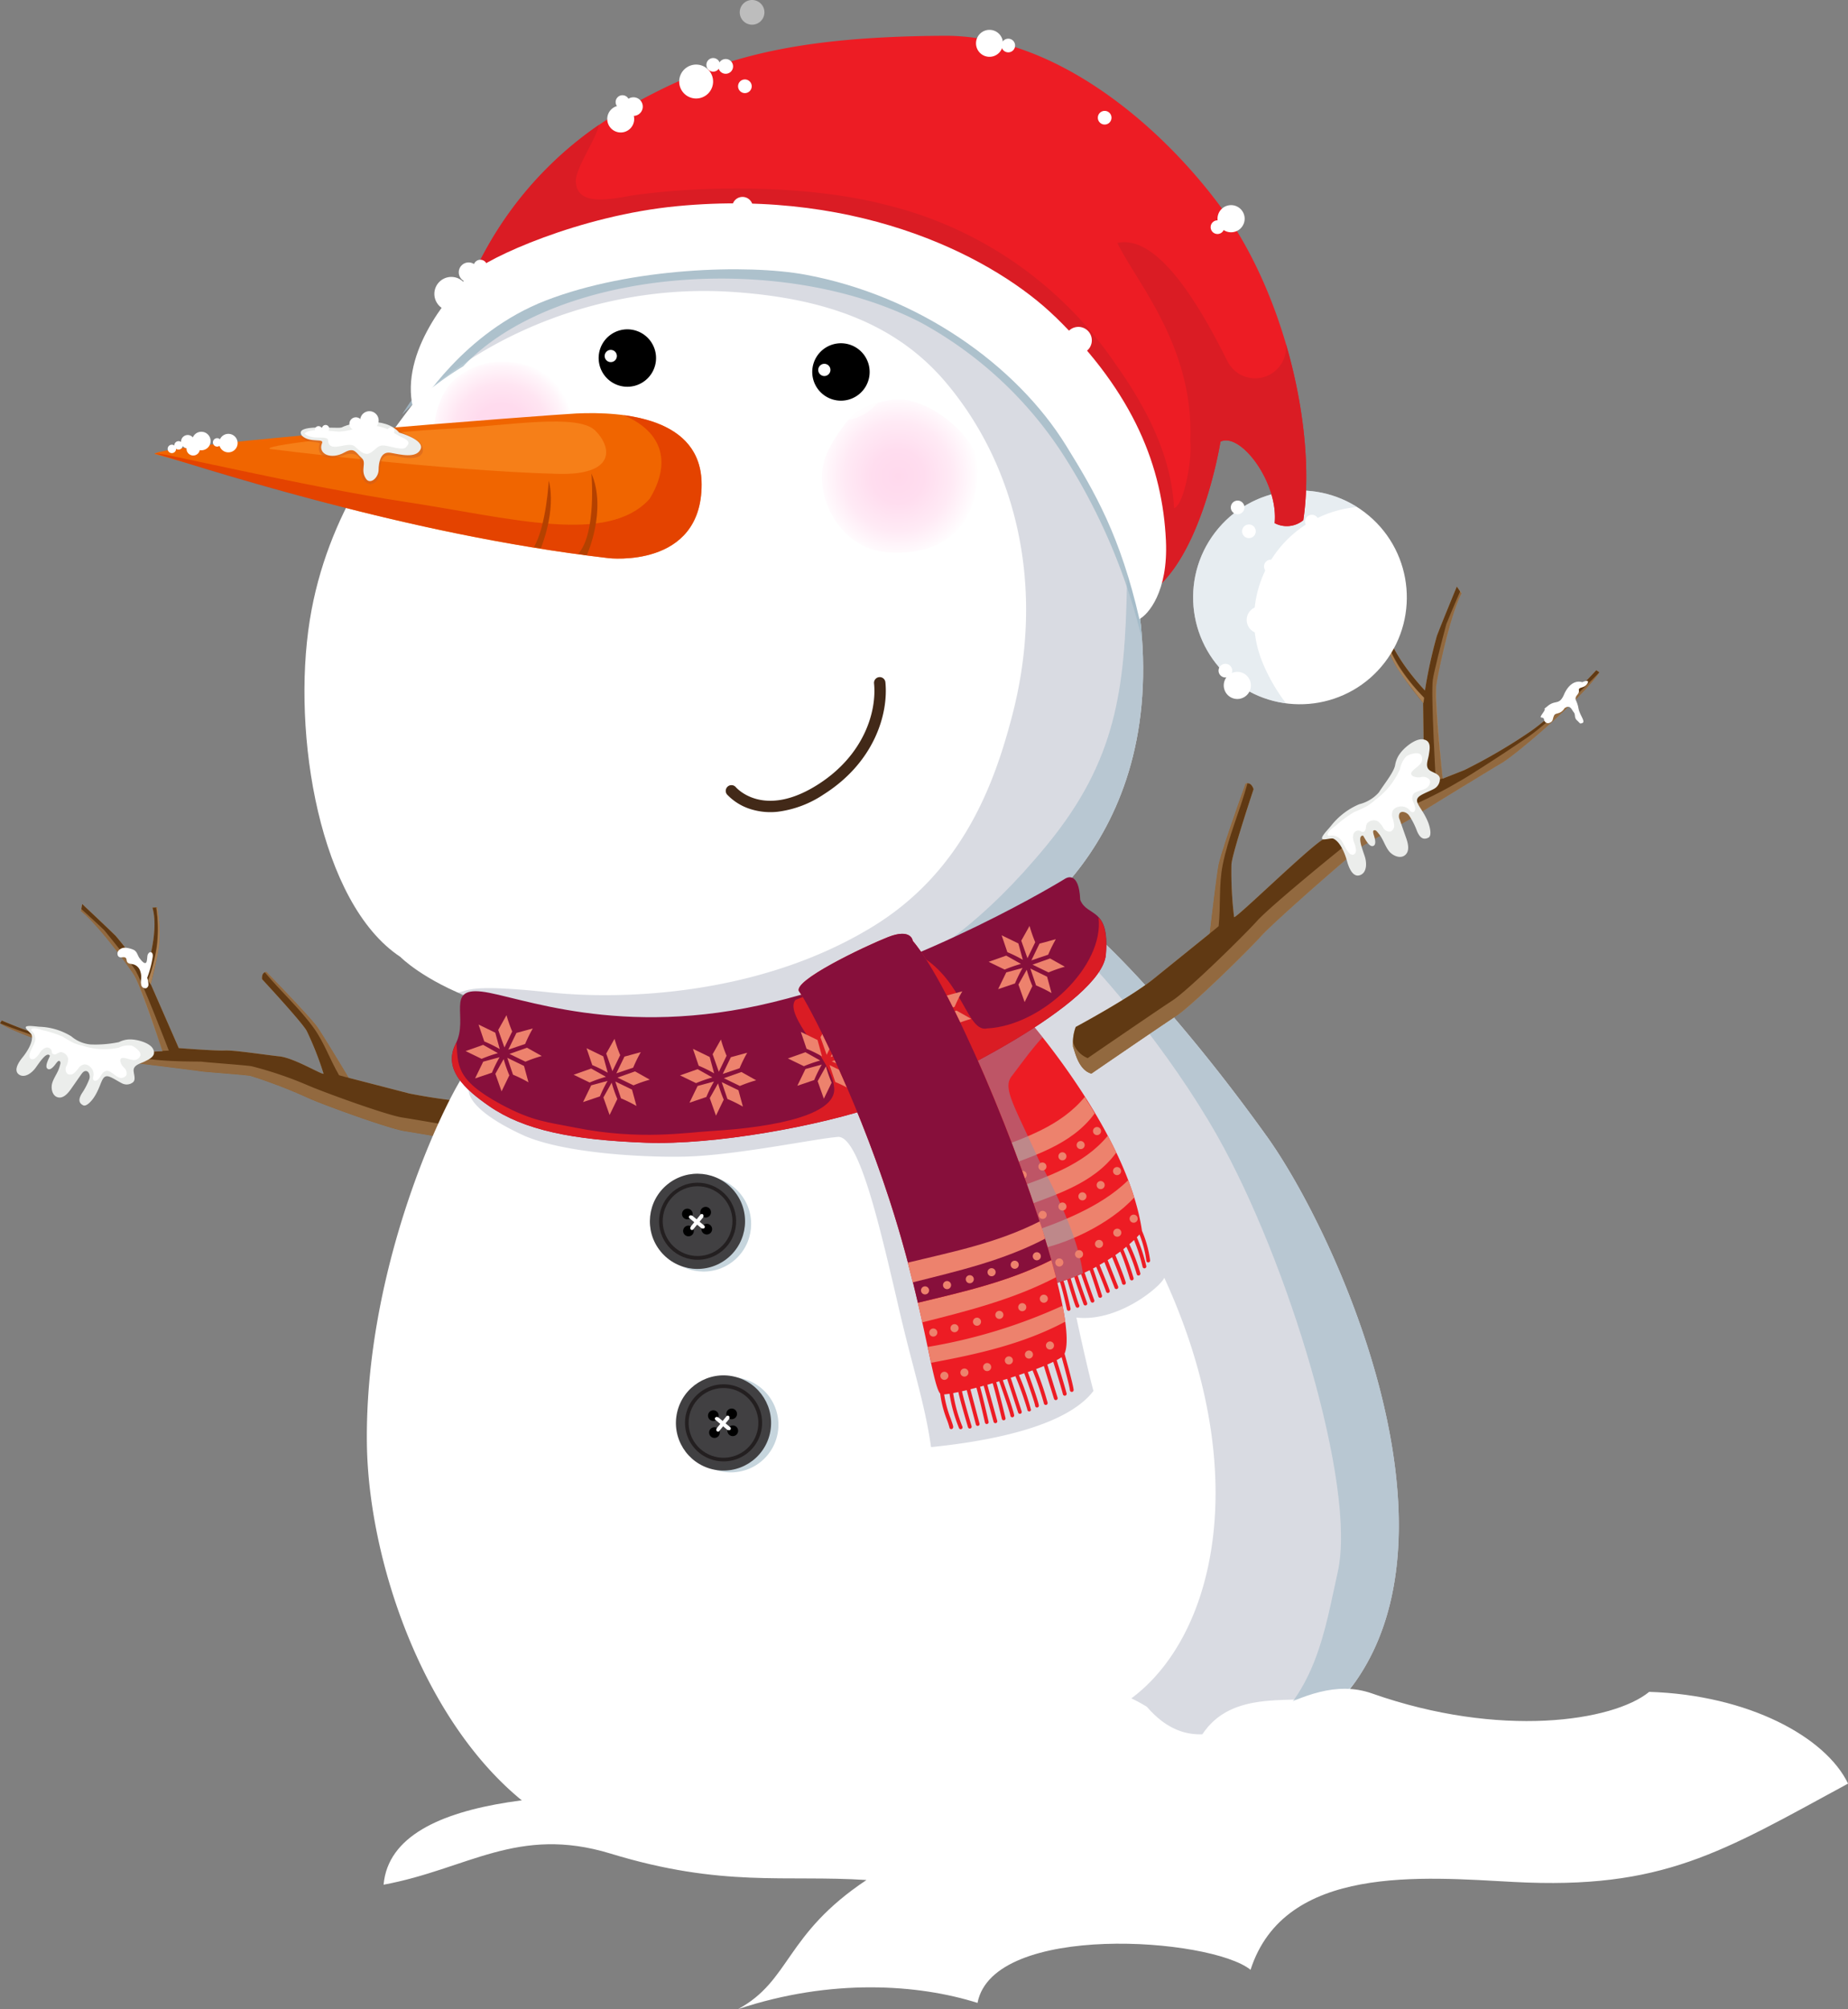 <svg xmlns="http://www.w3.org/2000/svg" xmlns:xlink="http://www.w3.org/1999/xlink" width="238.245" height="258.939" viewBox="0 0 238.245 258.939">
  <rect x="0" y="0" width="238.245" height="258.939" fill="#808080" stroke="none"/>
  <defs>
    <radialGradient id="radial-gradient" cx="0.5" cy="0.5" r="0.504" gradientTransform="translate(0.008) scale(0.984 1)" gradientUnits="objectBoundingBox">
      <stop offset="0" stop-color="#ffd9ed"/>
      <stop offset="0.32" stop-color="#ffddef"/>
      <stop offset="0.66" stop-color="#ffeaf5"/>
      <stop offset="1" stop-color="#fff"/>
    </radialGradient>
    <radialGradient id="radial-gradient-2" cx="0.5" cy="0.5" r="0.504" gradientTransform="translate(0.008) scale(0.985 1)" gradientUnits="objectBoundingBox">
      <stop offset="0" stop-color="#ffd9ed"/>
      <stop offset="0.37" stop-color="#ffdbee"/>
      <stop offset="0.65" stop-color="#ffe5f2"/>
      <stop offset="0.89" stop-color="#fff5fa"/>
      <stop offset="1" stop-color="#fff"/>
    </radialGradient>
    <linearGradient id="linear-gradient" x1="0.898" y1="-2.908" x2="0.052" y2="-3.657" gradientUnits="objectBoundingBox">
      <stop offset="0" stop-color="#fff"/>
      <stop offset="1" stop-color="#a1b9c6"/>
    </linearGradient>
    <radialGradient id="radial-gradient-3" cx="0.5" cy="0.5" r="0.5" gradientTransform="matrix(0.995, -0.099, 0.099, 0.995, 0.986, -0.038)" gradientUnits="objectBoundingBox">
      <stop offset="0.62" stop-color="#7fa0ce"/>
      <stop offset="0.67" stop-color="#89a7d1"/>
      <stop offset="0.75" stop-color="#a5bcdc"/>
      <stop offset="0.85" stop-color="#d2dded"/>
      <stop offset="0.94" stop-color="#fff"/>
    </radialGradient>
    <radialGradient id="radial-gradient-4" cx="0.5" cy="0.5" r="0.5" gradientTransform="matrix(0.456, 0.89, -0.89, 0.456, -8.986, -5.663)" xlink:href="#radial-gradient-3"/>
    <clipPath id="clip-path">
      <path id="Pfad_3731" data-name="Pfad 3731" d="M1038.973,1739.31c-6.47-3.345-20.888,1.86-17.748,8-2.065.056-5.251-.073-9.054-.2-15.687-.534-41.853-1.068-42.949,11.443,10.824-2,17.274-7.672,29.264-4.009,14.432,4.41,22.542,2.719,32.989,3.406-10.54,7.016-9.75,12.95-16.553,16.638,12.026-4.009,23.251-3.207,30.868-.8,2-10.423,30.066-8.418,35.2-4.267,4.406-13.668,22.275-11.934,33.954-11.32,19.209,1.011,26.722-3.807,43.077-12.678-2.874-5.984-12.808-11.422-25.637-11.823-4.647,3.807-19.242,6.013-35.728.207-4.632-1.631-8.988.351-13.157,2.334-5.555,2.642-10.779,5.283-15.883-.625a21.087,21.087,0,0,0-11.054-3.125c-6.336,0-12.52,2.771-17.583,6.823" transform="translate(-969.221 -1732.487)" fill="none"/>
    </clipPath>
    <radialGradient id="radial-gradient-5" cx="0.5" cy="0.503" r="1.617" gradientTransform="matrix(0.224, 0, 0, -1, -2.433, 7.735)" gradientUnits="objectBoundingBox">
      <stop offset="0" stop-color="#fffeff"/>
      <stop offset="1" stop-color="#fff"/>
    </radialGradient>
  </defs>
  <g id="snowman" transform="translate(-1139.742 -461.005)">
    <g id="snowman-2" data-name="snowman" transform="translate(1139.752 461.005)">
      <g id="Layer_2" transform="translate(-0.01 0)">
        <g id="kids">
          <path id="Pfad_2026" data-name="Pfad 2026" d="M64.173,330.207c.023.5.528,2.584-.632,3.543,0,0-9.316-1.652-11.338-1.956s-10.3-3.312-12.351-4.217a65.945,65.945,0,0,0-7.606-2.923c-1.013-.15-6.047-.508-6.455-.589s-9.7-1.232-11.616-1.44S2.994,319.755-.01,317.895l.223-.362a59.749,59.749,0,0,0,9.555,3.2,60.662,60.662,0,0,0,8.577.886l2.6-.127s-2.823-8.5-3.693-9.859-4.737-6.594-6.825-8.2l.158-.913s3.154,2.958,4.317,4.106a52.294,52.294,0,0,1,3.759,5.038s1.945-5.415.982-8.681l.6-.031a17.908,17.908,0,0,1,.239,4.907,43.11,43.11,0,0,1-1.063,4.972l3.616,8.257s4.737.37,5.939.312,5.145.551,7.063.759,5.681,2.515,5.665,2.215a41.343,41.343,0,0,0-2.176-5.515c-.659-1.171-5.746-6.647-5.746-6.647s-.143-.9.558-.932c0,0,5.7,5.846,6.57,7.11s4.032,6.528,4.032,6.528,4.575,1.182,7.83,2.026a78.669,78.669,0,0,0,10.2,1.309s1.167,1.248,1.2,1.949Z" transform="translate(0.01 -186.008)" fill="#c49a6c"/>
          <path id="Pfad_2027" data-name="Pfad 2027" d="M64.173,330.207c.023.5.528,2.584-.632,3.543,0,0-9.316-1.652-11.338-1.956s-10.3-3.312-12.351-4.217a65.945,65.945,0,0,0-7.606-2.923c-1.013-.15-6.047-.508-6.455-.589s-9.7-1.232-11.616-1.44S2.994,319.755-.01,317.895l.223-.362a59.749,59.749,0,0,0,9.555,3.2,60.662,60.662,0,0,0,8.577.886l2.6-.127s-2.823-8.5-3.693-9.859-4.737-6.594-6.825-8.2l.158-.913s3.154,2.958,4.317,4.106a52.294,52.294,0,0,1,3.759,5.038s1.945-5.415.982-8.681l.6-.031a17.908,17.908,0,0,1,.239,4.907,43.11,43.11,0,0,1-1.063,4.972l3.616,8.257s4.737.37,5.939.312,5.145.551,7.063.759,5.681,2.515,5.665,2.215a41.343,41.343,0,0,0-2.176-5.515c-.659-1.171-5.746-6.647-5.746-6.647s-.143-.9.558-.932c0,0,5.7,5.846,6.57,7.11s4.032,6.528,4.032,6.528,4.575,1.182,7.83,2.026a78.669,78.669,0,0,0,10.2,1.309s1.167,1.248,1.2,1.949Z" transform="translate(0.01 -186.008)" fill="#603913"/>
          <path id="Pfad_2028" data-name="Pfad 2028" d="M99.525,338.9s-3.17-5.265-4.032-6.528-6.57-7.11-6.57-7.11c-.277.015-.089-.069-.162.1,2.076,2.469,4.437,4.579,6.266,7.121,1.344,1.872,2.072,4.048,3.258,6.081.508.158,1.24.331,1.24.331Z" transform="translate(-54.571 -199.985)" fill="#c49a6c" opacity="0.5"/>
          <path id="Pfad_2029" data-name="Pfad 2029" d="M34.042,311.906c-.493-.774-2.419-3.177-3.967-5.072-1.317-1.252-2.985-2.754-2.985-2.754v.312c2.091,1.606,5.958,6.836,6.828,8.2.62.971,2.8,7.26,3.682,9.821l.82-.039s-3.5-9.1-4.375-10.464Z" transform="translate(-16.653 -186.968)" fill="#c49a6c" opacity="0.5"/>
          <path id="Pfad_2030" data-name="Pfad 2030" d="M50.686,308.7a22.127,22.127,0,0,1-1.086,4.321l.32.512c.243-.936.859-3.4,1.071-4.984a17.908,17.908,0,0,0-.239-4.907h-.1a18.52,18.52,0,0,1,.035,5.057Z" transform="translate(-30.493 -186.697)" fill="#c49a6c" opacity="0.5"/>
          <path id="Pfad_2031" data-name="Pfad 2031" d="M50.719,308.8a20.543,20.543,0,0,1-1.159,4.367l.32.512c.243-.936.859-3.4,1.071-4.984a17.908,17.908,0,0,0-.239-4.907h-.1A17.7,17.7,0,0,1,50.719,308.8Z" transform="translate(-30.469 -186.789)" fill="#c49a6c" opacity="0.5"/>
          <path id="Pfad_2032" data-name="Pfad 2032" d="M64.185,354.747a1.586,1.586,0,0,0-.22-.636,2.861,2.861,0,0,1-.747,2.423s-9.316-1.652-11.338-1.956-10.3-3.312-12.351-4.217a48.5,48.5,0,0,0-7.121-2.4c-1.013-.15-5.95-.5-6.355-.578-.22-.042-3.751.042-6.594-.312-.451.023-5.5-.7-9.051-1.329A78.719,78.719,0,0,1,.01,342.43c3,1.86,12.267,4.522,14.185,4.73s11.207,1.36,11.616,1.44,5.442.439,6.455.589a66.673,66.673,0,0,1,7.606,2.923c2.053.905,10.329,3.913,12.351,4.217s11.338,1.956,11.338,1.956c1.159-.959.655-3.043.632-3.543Z" transform="translate(-0.002 -210.548)" fill="#c49a6c" opacity="0.5"/>
          <path id="Pfad_2033" data-name="Pfad 2033" d="M20.038,345.067c.944-.046,2.588.412,3.031,1.152.574.963-.431,1.375-1,1.671s-1.517.447-1.46,1.24c.039.508.3,1.128-.085,1.46a1.308,1.308,0,0,1-1.41.135c-.435-.208-1.171-.7-1.625-.855-1.082-.37-.924,1.071-2.007,2.684-.277.412-.959,1.225-1.394.994-.655-.347-.535-.886-.158-1.521a8.9,8.9,0,0,0,.967-1.86c.139-.431-.046-1.071-.5-1.028-.239.023-.408.239-.547.435-.439.628-.882,1.256-1.321,1.887-.4.57-.967,1.213-1.648,1.075-.751-.15-.986-1.159-.755-1.887s.751-1.348.94-2.091c.046-.173.169-.478.069-.628s-.22-.185-.531.231c-.316.443-.8.99-1.14.643s.3-1.413.35-1.633c-.4-.616-1.36.894-1.856,1.571s-1.406,1.325-2.107.863c-.755-.5-.131-1.529.439-2.23s1.363-1.933,1.2-2.823c-.039-.208-.447-.524-.693-.828-.512-.635,1.132-.316,1.76-.289a8.353,8.353,0,0,1,4.009,1.225,4.478,4.478,0,0,0,2.461,1.051,15.025,15.025,0,0,0,3.69-.3,3.223,3.223,0,0,1,1.329-.347Z" transform="translate(-3.381 -211.101)" fill="#ebedeb"/>
          <path id="Pfad_2034" data-name="Pfad 2034" d="M10.571,345.26c.135.728-.624,1.529-.736,2.261a.53.53,0,0,0,.142.5.51.51,0,0,0,.574-.05,2.629,2.629,0,0,0,.628-.72,1.561,1.561,0,0,1,.7-.628.622.622,0,0,1,.8.323c.042.135.023.3.108.408a.447.447,0,0,0,.547.042,1.423,1.423,0,0,1,.543-.227.767.767,0,0,1,.3.073,1.065,1.065,0,0,1,.651.786,2.227,2.227,0,0,1-.246.974.871.871,0,0,0,.119.947.726.726,0,0,0,.855-.046,3.855,3.855,0,0,0,.616-.682,1.135,1.135,0,0,1,.763-.47,1.012,1.012,0,0,1,.686.281,1.278,1.278,0,0,1,.474,1.152c-.039.2-.131.435,0,.589s.4.085.562-.054a3.386,3.386,0,0,0,.489-.674.915.915,0,0,1,.659-.462.842.842,0,0,1,.416.112c.37.193.659.512,1.032.689a.809.809,0,0,0,1.086-.25.982.982,0,0,0-.3-.955,1.537,1.537,0,0,1-.5-.9.365.365,0,0,1,.158-.327.427.427,0,0,1,.22-.035c.412.019.8.208,1.213.254a.879.879,0,0,0,1-.535c.081-.389-.25-.732-.566-.971a1.868,1.868,0,0,0-.566-.331,2.863,2.863,0,0,0-1.656.266,8.855,8.855,0,0,1-4.614-.246A7.159,7.159,0,0,1,15.558,346a15.946,15.946,0,0,1-1.433-.817,13.541,13.541,0,0,0-2.63-.847s-1.263-.489-1.429-.073c-.073.189.358.231.5.994Z" transform="translate(-6.038 -211.571)" fill="#fff"/>
          <path id="Pfad_2035" data-name="Pfad 2035" d="M39.609,318.371c.258.073.593-.1.778.089.123.127.089.339.169.5.143.273.528.254.824.331a1.31,1.31,0,0,1,.824.747,2.34,2.34,0,0,1,.162,1.128,2.056,2.056,0,0,0,.023.813.533.533,0,0,0,.628.381.507.507,0,0,0,.289-.485,3.108,3.108,0,0,0-.162-.859,13.273,13.273,0,0,0,.713-2.684c.031-.227.012-.531-.208-.6s-.4.169-.458.381-.035.84-.208.974c-.235.181-.639-.351-.816-.585-.27-.358-.316-.859-.751-1.078a3.339,3.339,0,0,0-1.051-.277,1.066,1.066,0,0,0-.982.462c-.127.25-.089.67.227.759Z" transform="translate(-24.169 -195)" fill="#fff"/>
          <path id="Pfad_2036" data-name="Pfad 2036" d="M217.633,314.99s9.162,8.384,21.183,25.149c8.8,12.282,25.858,49.721,11.419,70.276-3.4,4.849-8.461,6.216-17.339,8.523-4.283,1.113-10.456-2.218-13.052-.258-6.332,4.783-11,6.466-19.792,5.045-3.709,1.749-6.031-.3-8.392.813s-4.633,4.287-7.006,5.045c-10.63,3.385-20.2,5.561-31.828,1.687-19.365-6.128-29.84-33.222-30.033-51.666-.246-23.99,11.1-46.12,13.083-48.188,0,0,20.824,9.975,43.725,3.524A105.521,105.521,0,0,0,217.633,314.99Z" transform="translate(-75.495 -193.676)" fill="#fff"/>
          <path id="Pfad_2037" data-name="Pfad 2037" d="M259.782,340.139C247.758,323.371,238.6,314.99,238.6,314.99a105.564,105.564,0,0,1-38.032,19.95,61.136,61.136,0,0,1-41.641-3.362,7.692,7.692,0,0,0-1.841,1.887c-.816,1.3.79,3.786,7.013,6.609,5.715,2.43,16.676,2.8,20.936,2.661,6.594-.2,16.707-2.342,19.519-2.534,2.681.031,5.342,11.612,7.606,21.306,1.876,8.273,3.493,12.794,4.333,18.675,6.69-.678,17.285-2.426,20.936-7.241-.454-1.66-1.271-5.126-2.2-9.455,5.388.616,10.876-3.986,11.331-5.13,14.978,32.563,2.226,58.595-15.579,57.724-8.142-.451-17.793,2.118-24.641,7.807-4.556,4.3-10.275,8.531-17.158,8.5a125.012,125.012,0,0,1-17.9-2.461,17.024,17.024,0,0,0,2.515,1.34c11.627,3.874,21.2,1.7,31.828-1.687,2.372-.755,4.645-3.928,7.006-5.045s4.687.936,8.392-.813c3.713.6,6.89-2.939,9.548-1.529,6.016,3.189,6.929-3.874,10.245-3.512,2.989-1.286,8.7,1.49,10.641-1.456,5.041-7.664,16.349-1.964,19.754-6.813,14.439-20.551-2.611-57.994-11.419-70.276Z" transform="translate(-96.461 -193.676)" fill="#b5b9c6" opacity="0.5"/>
          <path id="Pfad_2038" data-name="Pfad 2038" d="M386.322,340.139c-12.024-16.769-21.183-25.149-21.183-25.149s-.851.759-2.449,2c1.945,1.679,10.915,11.9,17.239,23.062,9.078,16.029,18.009,45.184,15.54,56.2-1.664,7.429-2.792,16.245-10.915,21.587,6.374-1.764,10.352-3.385,13.187-7.422,14.439-20.551-2.611-57.994-11.419-70.276Z" transform="translate(-223.001 -193.676)" fill="#a1b9c6" opacity="0.58"/>
          <path id="Pfad_2039" data-name="Pfad 2039" d="M331.392,375.255s-5.966-20.1-10.892-29.382a20.245,20.245,0,0,0,8.893-5.273s13.041,14.72,14.893,27.464a13.969,13.969,0,0,1,1.044,3.8.243.243,0,0,1-.15.25.328.328,0,0,1-.065.015.237.237,0,0,1-.266-.216,13.95,13.95,0,0,0-.886-3.385c-.092.1-.208.223-.343.358a21.222,21.222,0,0,1,1.217,3.7.244.244,0,0,1-.146.285l-.031.012a.241.241,0,0,1-.293-.177,22.975,22.975,0,0,0-1.109-3.466c-.177.166-.374.347-.6.539a24.2,24.2,0,0,1,1.421,3.763.243.243,0,0,1-.15.254.286.286,0,0,1-.062.015.243.243,0,0,1-.27-.212,22.981,22.981,0,0,0-1.325-3.493c-.127.1-.262.212-.4.32a35.588,35.588,0,0,1,1.325,3.7.242.242,0,0,1-.143.3c-.008,0-.012,0-.019.008a.248.248,0,0,1-.3-.162c-.008-.027-.759-2.492-1.252-3.543-.2.15-.408.3-.628.451.262.632,1.152,2.811,1.336,3.528a.242.242,0,0,1-.146.285c-.008,0-.019.008-.031.008a.244.244,0,0,1-.3-.173c-.166-.647-.982-2.65-1.279-3.37-.185.123-.374.247-.574.37l1.348,3.4a.243.243,0,1,1-.451.181l-1.317-3.324c-.2.119-.412.239-.624.362.285.693,1.128,2.742,1.3,3.3a.242.242,0,0,1-.143.3.065.065,0,0,0-.019.008.244.244,0,0,1-.3-.162c-.158-.516-.963-2.476-1.267-3.2-.135.073-.277.143-.416.216.42,1.144,1.121,3.358,1.152,3.462a.238.238,0,0,1-.143.3.029.029,0,0,0-.015.008.245.245,0,0,1-.3-.158c-.008-.023-.709-2.238-1.125-3.389-.216.1-.435.208-.662.312,0,.008.008.012.012.019.012.031,1.032,2.993,1.24,3.516a.243.243,0,0,1-.451.181c-.2-.516-1.148-3.247-1.24-3.52-.143.062-.289.123-.435.185.246.867,1.2,3.5,1.209,3.528a.241.241,0,0,1-.139.308h-.008a.243.243,0,0,1-.312-.146c-.039-.108-.936-2.588-1.205-3.512-.15.058-.3.119-.458.177.381,1.283.971,3.216,1.09,3.424a.244.244,0,0,1-.089.331.115.115,0,0,1-.031.015.247.247,0,0,1-.3-.1c-.169-.3-.878-2.657-1.125-3.5-.154.054-.312.108-.47.158.37,1.067.882,3.455.905,3.563a.24.24,0,0,1-.146.277l-.039.012a.245.245,0,0,1-.289-.185c0-.027-.535-2.484-.894-3.512-.732.231-1.5.439-2.311.624Z" transform="translate(-197.06 -209.422)" fill="#ed1c24"/>
          <path id="Pfad_2040" data-name="Pfad 2040" d="M191.076,173.079c2.565-1.918,23.443-13.765,18.071-45.442-3.227-19.033-28.069-48.169-56.172-43.586-18.086,2.946-27.811,7.522-34.732,16.364-5.758,7.36-13.437,17-15.656,30.911-2.342,14.681,1.267,36.492,11.677,43.382,0,0,11.631,11.993,42.134,8.034C181.112,179.534,191.076,173.079,191.076,173.079Z" transform="translate(-62.652 -51.383)" fill="#fff"/>
          <g id="Gruppe_415" data-name="Gruppe 415" transform="translate(105.953 51.465)">
            <path id="Pfad_2041" data-name="Pfad 2041" d="M295.051,141.243c-.516-3.046-6.528-8.28-11.027-7.545-2.9.474-4.452,1.205-5.561,2.623-.92,1.179-2.742,3.543-3.2,5.75-.971,4.649,2.461,10.869,8.246,11.273,11.82.824,12-9.447,11.546-12.1Z" transform="translate(-275.096 -133.628)" fill="url(#radial-gradient)"/>
          </g>
          <g id="Gruppe_416" data-name="Gruppe 416" transform="translate(55.938 46.632)">
            <path id="Pfad_2042" data-name="Pfad 2042" d="M162.943,127.988c-.647-3.713-3.871-7.26-9.763-6.882a9.171,9.171,0,0,0-6.05,3.012,10.564,10.564,0,0,0-1.752,4.441c-.867,4.136,2.191,9.675,7.341,10.033C163.239,139.327,163.351,130.345,162.943,127.988Z" transform="translate(-145.231 -121.078)" fill="url(#radial-gradient-2)"/>
          </g>
          <path id="Pfad_2043" data-name="Pfad 2043" d="M229.294,129.305a54.415,54.415,0,0,0-17.547-30.715c-10.071-8.877-29.209-14.038-43.062-11.777-18.086,2.946-24.495,7.271-31.5,16.052a36.623,36.623,0,0,0-2.519,3.593c10.21-10.5,26.2-16.8,42.269-15.8,12.613.786,21.629,4.348,27.838,11.724,8.97,10.649,12.906,26.174,8.5,42.966-2.188,8.342-6.181,19.942-18,27.152-14.616,8.92-32.378,9.447-41.695,8.446-10.087-1.086-10.352-.243-11.685.031,4.479,3.289,11.08,6.5,34.647,3.435,24.714-3.208,34.678-9.663,34.678-9.663,2.565-1.918,23.443-13.765,18.071-45.442Z" transform="translate(-82.8 -53.052)" fill="#b5b9c6" opacity="0.5"/>
          <path id="Pfad_2044" data-name="Pfad 2044" d="M308.765,191.38c-.227-1.34-.531-2.727-.913-4.14-.062,1.063-.154,2.138-.293,3.216-.266,13.534-1.36,22.65-10.283,33.542-16.087,19.638-28.126,18.856-33.357,21.275,18.96-3.385,26.775-8.45,26.775-8.45,2.565-1.918,23.443-13.765,18.071-45.442Z" transform="translate(-162.271 -115.127)" fill="#a1b9c6" opacity="0.58"/>
          <path id="Pfad_2045" data-name="Pfad 2045" d="M229.288,127.66a54.415,54.415,0,0,0-17.547-30.715c-10.071-8.877-24.772-15.132-38.625-12.875-18.086,2.946-28.935,8.365-35.937,17.146a36.624,36.624,0,0,0-2.519,3.593,40.265,40.265,0,0,1,7.841-6.181c11.831-12.586,41.036-15,59.1-5.6a50.863,50.863,0,0,1,18.348,17.123,77.425,77.425,0,0,1,10.087,23.709c-.135-1.98-.377-4.044-.743-6.2Z" transform="translate(-82.794 -51.406)" fill="#a1b9c6" opacity="0.77"/>
          <path id="Pfad_2046" data-name="Pfad 2046" d="M350.839,380.04c.377.712.747,1.44,1.1,2.172-2.993,4.121-8.165,5.546-12.767,7.3q-.4-1.2-.84-2.469c4.5-1.633,9.378-3.189,12.513-7Z" transform="translate(-208.023 -233.673)" fill="#ed826d"/>
          <path id="Pfad_2047" data-name="Pfad 2047" d="M343.416,367.05c.377.713.92,1.4,1.271,2.138-2.992,4.121-8.165,5.546-12.767,7.3q-.4-1.2-.84-2.469c4.5-1.633,9.2-3.154,12.34-6.963Z" transform="translate(-203.565 -225.685)" fill="#ed826d"/>
          <path id="Pfad_2048" data-name="Pfad 2048" d="M356.5,394.91c.285.743.547,1.49.778,2.238-3.123,3.443-9.008,6.239-13.333,6.852-.212-.659-.439-1.375-.686-2.134,3.971-1.333,9.682-3.4,13.241-6.952Z" transform="translate(-211.054 -242.816)" fill="#ed826d"/>
          <path id="Pfad_2049" data-name="Pfad 2049" d="M359.1,255.651c.212.535.674,2.954,2.342,3.408,0,0,8.962-6.151,10.934-7.429s9.2-8.354,10.922-10.275,12.12-11,13.106-11.635,6.085-3.4,6.47-3.678,9.559-5.893,11.466-7.021,10.337-8.307,12.594-11.681l-.4-.273s-5.068,5.542-8.477,7.884a70,70,0,0,1-8.55,5l-2.785,1.1s-1.078-10.229-.816-12.066,1.826-9.147,3.247-11.816l-.6-.878s-1.9,4.591-2.565,6.343a59.643,59.643,0,0,0-1.541,7.052s-4.606-4.741-5.149-8.615l-.643.254a20.454,20.454,0,0,0,2.08,5.246,49.7,49.7,0,0,0,3.47,4.695l.139,10.352s-4.78,2.638-6.062,3.147-5.122,3.019-7.029,4.148-11.284,10.295-11.412,9.971a47.676,47.676,0,0,1-.343-6.8c.131-1.537,2.854-9.678,2.854-9.678s-.273-1.005-1.024-.709c0,0-3.193,8.823-3.5,10.557S376.705,241,376.705,241s-4.225,3.408-7.229,5.839-10.052,6.212-10.052,6.212a5.769,5.769,0,0,0-.331,2.607Z" transform="translate(-220.74 -120.691)" fill="#c49a6c"/>
          <path id="Pfad_2050" data-name="Pfad 2050" d="M359.1,255.651c.212.535.674,2.954,2.342,3.408,0,0,8.962-6.151,10.934-7.429s9.2-8.354,10.922-10.275,12.12-11,13.106-11.635,6.085-3.4,6.47-3.678,9.559-5.893,11.466-7.021,10.337-8.307,12.594-11.681l-.4-.273s-5.068,5.542-8.477,7.884a70,70,0,0,1-8.55,5l-2.785,1.1s-1.078-10.229-.816-12.066,1.826-9.147,3.247-11.816l-.6-.878s-1.9,4.591-2.565,6.343a59.643,59.643,0,0,0-1.541,7.052s-4.606-4.741-5.149-8.615l-.643.254a20.454,20.454,0,0,0,2.08,5.246,49.7,49.7,0,0,0,3.47,4.695l.139,10.352s-4.78,2.638-6.062,3.147-5.122,3.019-7.029,4.148-11.284,10.295-11.412,9.971a47.676,47.676,0,0,1-.343-6.8c.131-1.537,2.854-9.678,2.854-9.678s-.273-1.005-1.024-.709c0,0-3.193,8.823-3.5,10.557S376.705,241,376.705,241s-4.225,3.408-7.229,5.839-10.052,6.212-10.052,6.212a5.769,5.769,0,0,0-.331,2.607Z" transform="translate(-220.74 -120.691)" fill="#603913"/>
          <path id="Pfad_2051" data-name="Pfad 2051" d="M404.96,281.408s.813-7.013,1.121-8.746,3.5-10.557,3.5-10.557c.3-.119.058-.116.22.031-1,3.566-2.469,6.9-3.177,10.426-.52,2.6-.246,5.219-.524,7.907-.458.408-1.14.932-1.14.932Z" transform="translate(-248.991 -161.106)" fill="#c49a6c" opacity="0.5"/>
          <path id="Pfad_2052" data-name="Pfad 2052" d="M479.5,209.2c.15-1.044,1.021-4.471,1.745-7.19.782-1.937,1.818-4.3,1.818-4.3l.142.327c-1.421,2.669-2.985,9.979-3.247,11.816-.189,1.309.512,8.927.813,12.024l-.878.347s-.651-11.188-.389-13.025Z" transform="translate(-294.786 -121.565)" fill="#c49a6c" opacity="0.5"/>
          <path id="Pfad_2053" data-name="Pfad 2053" d="M464.415,214.549a25.443,25.443,0,0,0,3.189,4.005l-.089.689c-.7-.863-2.515-3.15-3.485-4.706a20.51,20.51,0,0,1-2.08-5.246l.1-.042A21.211,21.211,0,0,0,464.415,214.549Z" transform="translate(-284.032 -128.66)" fill="#c49a6c" opacity="0.5"/>
          <path id="Pfad_2054" data-name="Pfad 2054" d="M464.429,214.69a23.719,23.719,0,0,0,3.285,4.021l-.089.689c-.7-.863-2.515-3.15-3.485-4.706a20.508,20.508,0,0,1-2.08-5.246l.1-.039a20.314,20.314,0,0,0,2.265,5.284Z" transform="translate(-284.1 -128.758)" fill="#c49a6c" opacity="0.5"/>
          <path id="Pfad_2055" data-name="Pfad 2055" d="M359.114,273.292a1.822,1.822,0,0,1-.069-.766,3.282,3.282,0,0,0,1.933,2.18s8.962-6.151,10.934-7.429,9.2-8.354,10.922-10.275,11.866-10.214,12.852-10.853,5.989-3.343,6.374-3.62c.208-.15,3.944-1.737,6.751-3.455.481-.193,5.427-3.347,8.835-5.688s9.3-8.4,9.3-8.4c-2.257,3.374-10.688,10.553-12.594,11.681s-11.08,6.744-11.466,7.021-5.484,3.043-6.47,3.678S385.033,257.077,383.316,259s-8.951,9-10.922,10.275-10.934,7.429-10.934,7.429c-1.668-.454-2.13-2.873-2.342-3.409Z" transform="translate(-220.753 -138.332)" fill="#c49a6c" opacity="0.5"/>
          <circle id="Ellipse_256" data-name="Ellipse 256" cx="6.135" cy="6.135" r="6.135" transform="matrix(0.773, -0.634, 0.634, 0.773, 82.073, 156.895)" fill="#a1b9c6" opacity="0.6"/>
          <circle id="Ellipse_257" data-name="Ellipse 257" cx="6.135" cy="6.135" r="6.135" transform="matrix(0.776, -0.631, 0.631, 0.776, 81.286, 156.517)" fill="#414042"/>
          <path id="Pfad_2056" data-name="Pfad 2056" d="M218.771,402.46a5.8,5.8,0,0,0,10.626,4.595,5.794,5.794,0,1,1-10.626-4.591Z" transform="translate(-134.145 -247.458)" fill="#414042" opacity="0.5"/>
          <circle id="Ellipse_258" data-name="Ellipse 258" cx="4.968" cy="4.968" r="4.968" transform="translate(84.152 161.387) rotate(-79.6)" fill="#231f20"/>
          <circle id="Ellipse_259" data-name="Ellipse 259" cx="4.495" cy="4.495" r="4.495" transform="translate(84.017 155.057) rotate(-23.52)" fill="#414042"/>
          <path id="Pfad_2057" data-name="Pfad 2057" d="M234.47,404.814a.688.688,0,1,0,.385-.894A.684.684,0,0,0,234.47,404.814Z" transform="translate(-144.133 -248.325)"/>
          <path id="Pfad_2058" data-name="Pfad 2058" d="M228.34,405.414a.688.688,0,1,0,.385-.894A.684.684,0,0,0,228.34,405.414Z" transform="translate(-140.364 -248.694)"/>
          <path id="Pfad_2059" data-name="Pfad 2059" d="M234.84,410.474a.688.688,0,1,0,.385-.893A.684.684,0,0,0,234.84,410.474Z" transform="translate(-144.36 -251.805)"/>
          <path id="Pfad_2060" data-name="Pfad 2060" d="M228.71,411.084a.688.688,0,1,0,.385-.894A.684.684,0,0,0,228.71,411.084Z" transform="translate(-140.591 -252.18)"/>
          <path id="Pfad_2061" data-name="Pfad 2061" d="M231.4,408.286l1.321-1.6s.169-.535-.312-.393l-1.286,1.583s-.143.231,0,.377A.2.2,0,0,0,231.4,408.286Z" transform="translate(-142.064 -249.799)" fill="#fff"/>
          <path id="Pfad_2062" data-name="Pfad 2062" d="M230.619,407.03l1.591,1.333s.531.173.4-.312l-1.571-1.3s-.231-.142-.377,0a.2.2,0,0,0-.039.277Z" transform="translate(-141.772 -250.056)" fill="#fff"/>
          <path id="Pfad_2063" data-name="Pfad 2063" d="M229.129,469.253a6.136,6.136,0,1,0,3.443-7.965A6.136,6.136,0,0,0,229.129,469.253Z" transform="translate(-140.613 -283.363)" fill="#a1b9c6" opacity="0.6"/>
          <circle id="Ellipse_260" data-name="Ellipse 260" cx="6.135" cy="6.135" r="6.135" transform="translate(85.909 187.981) rotate(-76.9)" fill="#414042"/>
          <path id="Pfad_2064" data-name="Pfad 2064" d="M227.48,469.94a5.8,5.8,0,0,0,10.626,4.595,5.793,5.793,0,1,1-10.622-4.591Z" transform="translate(-139.503 -288.949)" fill="#414042" opacity="0.5"/>
          <path id="Pfad_2065" data-name="Pfad 2065" d="M229.638,470.039a4.969,4.969,0,1,0,2.788-6.451A4.966,4.966,0,0,0,229.638,470.039Z" transform="translate(-140.976 -284.827)" fill="#231f20"/>
          <circle id="Ellipse_261" data-name="Ellipse 261" cx="4.495" cy="4.495" r="4.495" transform="translate(87.538 180.644) rotate(-19.45)" fill="#414042"/>
          <path id="Pfad_2066" data-name="Pfad 2066" d="M243.17,472.294a.688.688,0,1,0,.385-.893A.684.684,0,0,0,243.17,472.294Z" transform="translate(-149.482 -289.816)"/>
          <path id="Pfad_2067" data-name="Pfad 2067" d="M237.04,472.894a.688.688,0,1,0,.385-.894A.684.684,0,0,0,237.04,472.894Z" transform="translate(-145.713 -290.185)"/>
          <path id="Pfad_2068" data-name="Pfad 2068" d="M243.54,477.954a.688.688,0,1,0,.385-.894A.684.684,0,0,0,243.54,477.954Z" transform="translate(-149.71 -293.296)"/>
          <path id="Pfad_2069" data-name="Pfad 2069" d="M237.41,478.554a.688.688,0,1,0,.385-.893A.684.684,0,0,0,237.41,478.554Z" transform="translate(-145.94 -293.665)"/>
          <path id="Pfad_2070" data-name="Pfad 2070" d="M240.1,475.766l1.321-1.6s.169-.535-.312-.393l-1.286,1.583s-.143.231,0,.377A.2.2,0,0,0,240.1,475.766Z" transform="translate(-147.413 -291.29)" fill="#fff"/>
          <path id="Pfad_2071" data-name="Pfad 2071" d="M239.319,474.51l1.591,1.333s.531.173.4-.312l-1.571-1.3s-.231-.142-.377,0a.2.2,0,0,0-.039.277Z" transform="translate(-147.121 -291.547)" fill="#fff"/>
          <path id="Pfad_2072" data-name="Pfad 2072" d="M452.476,249.354c.562-.867,2.022-2.041,2.966-1.96,1.225.108.947,1.263.847,1.956-.1.713-.574,1.633.169,2.091.478.293,1.2.451,1.244,1.009a1.44,1.44,0,0,1-.782,1.344c-.462.254-1.371.593-1.8.9-1.021.728.362,1.506,1.105,3.5.189.508.481,1.637-.008,1.879-.724.362-1.132-.089-1.456-.832a9.494,9.494,0,0,0-1.04-2.049c-.3-.4-.986-.643-1.236-.216a.94.94,0,0,0,.039.766c.277.793.555,1.591.836,2.384.254.72.462,1.637-.1,2.157-.616.574-1.664.139-2.164-.535s-.72-1.533-1.263-2.176c-.127-.15-.32-.454-.516-.462s-.3.077-.135.62c.189.562.366,1.352-.154,1.429S447.958,260,447.8,259.81c-.8-.039-.073,1.783.216,2.657s.281,2.1-.582,2.426c-.924.354-1.444-.859-1.706-1.814s-.851-2.449-1.745-2.873c-.208-.1-.751.066-1.178.089-.89.05.443-1.209.867-1.752a9.14,9.14,0,0,1,3.655-2.788,4.944,4.944,0,0,0,2.511-1.517c.682-1.082,1.879-2.519,2.091-3.478a3.5,3.5,0,0,1,.539-1.4Z" transform="translate(-272.074 -152.111)" fill="#ebedeb"/>
          <path id="Pfad_2073" data-name="Pfad 2073" d="M445.662,262.828c.736.347.963,1.533,1.544,2.1a.579.579,0,0,0,.539.193.561.561,0,0,0,.323-.543,2.882,2.882,0,0,0-.239-1.021,1.707,1.707,0,0,1-.108-1.032.686.686,0,0,1,.8-.5c.146.05.277.169.431.166.22,0,.35-.247.389-.458a1.507,1.507,0,0,1,.146-.632.759.759,0,0,1,.258-.223,1.158,1.158,0,0,1,1.117-.077,2.459,2.459,0,0,1,.713.843.948.948,0,0,0,.92.5.791.791,0,0,0,.5-.793,4.039,4.039,0,0,0-.216-.986,1.245,1.245,0,0,1,.069-.978,1.1,1.1,0,0,1,.689-.431,1.408,1.408,0,0,1,1.333.312c.154.162.3.4.528.377s.335-.3.312-.535a3.757,3.757,0,0,0-.289-.867,1,1,0,0,1,.012-.882.888.888,0,0,1,.366-.3c.4-.2.878-.258,1.275-.481s.7-.739.47-1.128a1.072,1.072,0,0,0-1.04-.343,1.665,1.665,0,0,1-1.125-.127.4.4,0,0,1-.193-.35.49.49,0,0,1,.108-.22c.281-.354.7-.582,1-.917a.961.961,0,0,0,.162-1.229c-.293-.32-.813-.243-1.229-.116a2.114,2.114,0,0,0-.659.293,3.141,3.141,0,0,0-.824,1.645,9.687,9.687,0,0,1-3.17,3.951,7.661,7.661,0,0,1-1.059.813,16.73,16.73,0,0,1-1.644.755,14.868,14.868,0,0,0-2.438,1.8s-1.244.813-.978,1.225c.119.185.435-.173,1.205.193Z" transform="translate(-273.256 -154.966)" fill="#fff"/>
          <path id="Pfad_2074" data-name="Pfad 2074" d="M521.065,228.033s1.063-.466.655.189-1.186.381-1.082.874-.582.674-.4,1.232a4.182,4.182,0,0,1,.351,1.109c.181.909,1,1.745.431,1.879-.285.069-.139.1-.639-.374-.393-.37-.143-.724-.412-1.04s-.447-1.032-1.186-.512c-.52.832-1.086.52-1.329.928s-.069.739-.6.951a.507.507,0,0,1-.709-.435c-.108-.493-.809.1-.15-.832s-.323-.139.659-.928,1.456-.042,2.06-1.44,1.541-1.86,2.353-1.6Z" transform="translate(-317.085 -140.11)" fill="#fff"/>
          <g id="Gruppe_417" data-name="Gruppe 417" transform="translate(74.316 54.077)">
            <path id="Pfad_2075" data-name="Pfad 2075" d="M193.371,147.666c-1.46,4.756.955,8.646,6.251,10.272s31.766,11.65,48.527,16.4c-7.083-6.7-38.059-30.276-46.27-33.407-5.176-1.976-7.048,1.983-8.508,6.74Z" transform="translate(-192.951 -140.41)" opacity="0.6" fill="url(#linear-gradient)"/>
          </g>
          <path id="Pfad_2076" data-name="Pfad 2076" d="M110.236,156.944s11.989,1.39,11.989-9.5c0-8.635-10.087-9.424-16.156-9.147-2.708.123-53.958,3.978-54.389,5.219,8.277,2.126,31.658,10.295,58.56,13.426Z" transform="translate(-31.772 -85.008)" fill="#f06500"/>
          <path id="Pfad_2077" data-name="Pfad 2077" d="M84.327,150.113c13.765,2.1,26.047,5.6,31.485-.381,2.708-4.433,1.937-8.523-3.324-10.792,5.061.674,10.033,2.865,10.033,8.927,0,10.888-11.989,9.5-11.989,9.5-26.9-3.131-54.766-12.409-58.371-13.484.069-.327,18.571,4.156,32.163,6.232Z" transform="translate(-32.067 -85.429)" fill="#de3500" opacity="0.7"/>
          <path id="Pfad_2078" data-name="Pfad 2078" d="M90.252,144.593s22.126,2.815,37.143,3.212c7.294.193,7.063-3.274,4.83-5.554s-11.215-.666-18.5-.289C105.314,142.4,89.131,144.031,90.252,144.593Z" transform="translate(-55.455 -86.73)" fill="#ffa840" opacity="0.38"/>
          <path id="Pfad_2079" data-name="Pfad 2079" d="M108.171,147.356c-.058-.913-1.321-1.04-2.157-.674-1.768.72-3.62.223-3.062-1.483.223-.293-2.057-.116-2.523-.978,3.794-.37,8.227-.755,12.421-1.1.508.674,1.467.793,2.738,1.679.913.678,1.075,2.018-.47,2.2-2.384.35-4.371-1.937-4.429,2.13-.25,1.121-.936,1.248-1.236,1.29-1.325-.289-1.213-1.964-1.286-3.062Z" transform="translate(-61.747 -87.999)" fill="#c85b23" opacity="0.46"/>
          <path id="Pfad_2080" data-name="Pfad 2080" d="M113.352,142.536s3.3.913,2.75,2.134-2.592.693-3.871.466-1.533,1.209-1.541,2.2-1.078,1.956-1.625,1.148c-.782-1.155.143-2.068-.57-2.692s-.9-1.433-2.18-.716c-1.783,1-3.493.2-2.919-1.175.308-.693-1.56.023-2.6-.974-1.109-1.591,4.329-.859,5.1-1.051,1.448-.732,5.692-1.46,7.456.662Z" transform="translate(-61.879 -86.776)" fill="#ebedeb"/>
          <path id="Pfad_2081" data-name="Pfad 2081" d="M102,143.306c-.069.058.362.412,1.128.52s1.849-.108,1.876.389.22.882,1.044.824,1.883-.478,2.388-.042,1.252,1.294,2.03.824.936-1.024,1.791-.932,2.349.647,2.738.254.678-.72-.223-1.2a10.235,10.235,0,0,1-1.764-1.009,6.335,6.335,0,0,0-3.666-.593,7.892,7.892,0,0,1-2.831.747c-1.244-.019-3.559-.543-4.506.216Z" transform="translate(-62.707 -87.465)" fill="#fff"/>
          <path id="Pfad_2082" data-name="Pfad 2082" d="M194.666,168.967s2.642-5.8.6-10.557c0,0,.686,7.668-1.691,10.364Z" transform="translate(-119.021 -97.4)" fill="#b44100"/>
          <path id="Pfad_2083" data-name="Pfad 2083" d="M179.632,169.544s2.018-4.818,1.017-8.7c0,0-.308,5.8-1.9,8.538l.886.166Z" transform="translate(-109.903 -98.895)" fill="#b44100"/>
          <g id="Gruppe_419" data-name="Gruppe 419" transform="translate(102.012 41.68)" opacity="0.59">
            <g id="Gruppe_418" data-name="Gruppe 418">
              <path id="Pfad_2084" data-name="Pfad 2084" d="M265.062,116.055a6.268,6.268,0,1,0,4.506-7.633A6.268,6.268,0,0,0,265.062,116.055Z" transform="translate(-264.863 -108.222)" fill="url(#radial-gradient-3)"/>
            </g>
          </g>
          <path id="Pfad_2085" data-name="Pfad 2085" d="M271.993,119.484a3.7,3.7,0,1,0,2.657-4.5A3.7,3.7,0,0,0,271.993,119.484Z" transform="translate(-167.162 -70.626)"/>
          <path id="Pfad_2086" data-name="Pfad 2086" d="M274.763,123.318a.786.786,0,1,1,.7-.859.786.786,0,0,1-.7.859" transform="translate(-168.407 -74.86)" fill="#fff"/>
          <g id="Gruppe_421" data-name="Gruppe 421" transform="translate(73.165 38.157)" opacity="0.59">
            <g id="Gruppe_420" data-name="Gruppe 420" transform="translate(0 0)">
              <circle id="Ellipse_262" data-name="Ellipse 262" cx="6.266" cy="6.266" r="6.266" transform="translate(0 11.666) rotate(-68.57)" fill="url(#radial-gradient-4)"/>
            </g>
          </g>
          <path id="Pfad_2087" data-name="Pfad 2087" d="M200.5,114.825a3.7,3.7,0,1,0,2.657-4.5,3.7,3.7,0,0,0-2.657,4.5Z" transform="translate(-123.206 -67.761)"/>
          <path id="Pfad_2088" data-name="Pfad 2088" d="M203.273,118.658a.786.786,0,1,1,.7-.859.786.786,0,0,1-.7.859" transform="translate(-124.451 -71.994)" fill="#fff"/>
          <circle id="Ellipse_263" data-name="Ellipse 263" cx="13.772" cy="13.772" r="13.772" transform="matrix(0.607, -0.795, 0.795, 0.607, 148.285, 79.581)" fill="#fff"/>
          <path id="Pfad_2089" data-name="Pfad 2089" d="M411.636,164.217a13.708,13.708,0,0,1,8.866,2.053,14.557,14.557,0,0,0-12.247,19.885,23.15,23.15,0,0,0,3.093,5.411,13.774,13.774,0,0,1,.285-27.349Z" transform="translate(-245.549 -100.92)" fill="#cfdbe2" opacity="0.49"/>
          <path id="Pfad_2090" data-name="Pfad 2090" d="M155.28,45.643A47.119,47.119,0,0,1,176.147,21.3c10.487-5.9,19.854-9.228,41.083-9.336,14.081-.073,27.553,11.254,35.406,21.768,8.646,11.581,12.544,29.432,10.857,40.67a3.359,3.359,0,0,1-3.69.377c.512-5.192-4.367-11.762-6.986-10.5,0,0-2.638,16.638-10.272,20.2,0,0-7.16-35.475-36.588-43.447-31.966-8.658-50.672,4.614-50.672,4.614Z" transform="translate(-95.472 -7.353)" fill="#ed1c24"/>
          <path id="Pfad_2091" data-name="Pfad 2091" d="M172.66,41.85c-.185,1.625-3.2,5.8-2.935,7.468.27,2.831,3.971,2.207,7.121,1.625,9.548-1.394,23.012-1.348,32.69,1.152a50.094,50.094,0,0,1,29.79,20.6c4.464,6.309,7.175,12.24,7.514,18.525,1.306-.412,2.361-6.428,2.084-8.631.539-12.163-6.99-20.543-9.393-25.542,5.507-1.232,11.165,9.2,14.219,15.3.031.054.062.1.092.158a3.986,3.986,0,0,0,7.418-2.353c0-.046-.008-.089-.012-.135,2.392,8.153,3.193,16.488,2.249,22.758a3.359,3.359,0,0,1-3.69.377c.512-5.192-4.367-11.762-6.986-10.5,0,0-2.638,16.638-10.272,20.2,0,0-7.16-35.475-36.588-43.447C174,50.751,155.29,64.022,155.29,64.022A47.018,47.018,0,0,1,172.664,41.85Z" transform="translate(-95.478 -25.732)" fill="#da1c24"/>
          <path id="Pfad_2092" data-name="Pfad 2092" d="M220.574,82.646c10.268,9.983,13.838,19.465,14.281,28.854.312,6.621-2.311,9.548-3.42,10.121-2.461-10.7-5.677-16.26-9.444-22.349-6.455-10.437-19.087-19.357-33.634-22.041-7.422-1.367-22.442-.928-33.438,3.328-10.618,4.106-16.253,13.511-16.958,14.5-2.2-7.187,4.075-14.839,7.294-17.959,2.107-2.041,14.042-7.506,26.617-8.7,24.083-2.3,41.225,6.99,48.7,14.254Z" transform="translate(-84.543 -41.833)" fill="#fff"/>
          <path id="Pfad_2093" data-name="Pfad 2093" d="M394.72,115.012s2.827,1.04,2.7.042a42.6,42.6,0,0,0-2.7-9c-1.783-4.29-6.52-10.618-6.682-9.343s4.618,4.76,6.686,18.3Z" transform="translate(-238.581 -59.363)" fill="#da1c24"/>
          <circle id="Ellipse_264" data-name="Ellipse 264" cx="0.878" cy="0.878" r="0.878" transform="translate(91.066 7.479)" fill="#fff"/>
          <path id="Pfad_2094" data-name="Pfad 2094" d="M247.05,27.456a.88.88,0,1,0,.894-.867A.881.881,0,0,0,247.05,27.456Z" transform="translate(-151.898 -16.349)" fill="#fff"/>
          <path id="Pfad_2095" data-name="Pfad 2095" d="M227.334,23.759a2.186,2.186,0,1,0,2.218-2.149,2.189,2.189,0,0,0-2.218,2.149Z" transform="translate(-139.773 -13.287)" fill="#fff"/>
          <path id="Pfad_2096" data-name="Pfad 2096" d="M145.39,94.819a2.188,2.188,0,1,0,2.222-2.149,2.189,2.189,0,0,0-2.222,2.149Z" transform="translate(-89.391 -56.979)" fill="#fff"/>
          <path id="Pfad_2097" data-name="Pfad 2097" d="M116.95,140.474a.836.836,0,1,0,.847-.824A.835.835,0,0,0,116.95,140.474Z" transform="translate(-71.904 -85.865)" fill="#fff"/>
          <path id="Pfad_2098" data-name="Pfad 2098" d="M129.62,143.5a.464.464,0,1,0,.47-.458A.462.462,0,0,0,129.62,143.5Z" transform="translate(-79.695 -87.95)" fill="#fff"/>
          <path id="Pfad_2099" data-name="Pfad 2099" d="M105.4,143.058a.464.464,0,1,0,.47-.458A.462.462,0,0,0,105.4,143.058Z" transform="translate(-64.803 -87.679)" fill="#fff"/>
          <path id="Pfad_2100" data-name="Pfad 2100" d="M107.77,142.668a.464.464,0,1,0,.47-.458A.462.462,0,0,0,107.77,142.668Z" transform="translate(-66.26 -87.439)" fill="#fff"/>
          <path id="Pfad_2101" data-name="Pfad 2101" d="M120.55,138.784a1.192,1.192,0,1,0,1.209-1.175A1.189,1.189,0,0,0,120.55,138.784Z" transform="translate(-74.118 -84.611)" fill="#fff"/>
          <path id="Pfad_2102" data-name="Pfad 2102" d="M64.3,145.664a1.192,1.192,0,1,0,1.209-1.175A1.189,1.189,0,0,0,64.3,145.664Z" transform="translate(-39.532 -88.841)" fill="#fff"/>
          <path id="Pfad_2103" data-name="Pfad 2103" d="M73.34,146.364a1.192,1.192,0,1,0,1.209-1.175A1.189,1.189,0,0,0,73.34,146.364Z" transform="translate(-45.09 -89.272)" fill="#fff"/>
          <path id="Pfad_2104" data-name="Pfad 2104" d="M60.59,146.427a.861.861,0,1,0,.874-.847.861.861,0,0,0-.874.847Z" transform="translate(-37.251 -89.512)" fill="#fff"/>
          <path id="Pfad_2105" data-name="Pfad 2105" d="M62.43,148.807a.861.861,0,1,0,.874-.847A.861.861,0,0,0,62.43,148.807Z" transform="translate(-38.382 -90.975)" fill="#fff"/>
          <path id="Pfad_2106" data-name="Pfad 2106" d="M58.35,148.165a.543.543,0,1,0,.551-.535A.542.542,0,0,0,58.35,148.165Z" transform="translate(-35.873 -90.772)" fill="#fff"/>
          <path id="Pfad_2107" data-name="Pfad 2107" d="M56.11,149.345a.543.543,0,1,0,.551-.535A.542.542,0,0,0,56.11,149.345Z" transform="translate(-34.496 -91.498)" fill="#fff"/>
          <path id="Pfad_2108" data-name="Pfad 2108" d="M71.26,147.165a.543.543,0,1,0,.551-.535A.542.542,0,0,0,71.26,147.165Z" transform="translate(-43.811 -90.157)" fill="#fff"/>
          <path id="Pfad_2109" data-name="Pfad 2109" d="M206.07,32.736a.88.88,0,1,0,.894-.867A.881.881,0,0,0,206.07,32.736Z" transform="translate(-126.701 -19.595)" fill="#fff"/>
          <path id="Pfad_2110" data-name="Pfad 2110" d="M367.48,37.976a.88.88,0,1,0,.894-.867A.881.881,0,0,0,367.48,37.976Z" transform="translate(-225.946 -22.817)" fill="#fff"/>
          <path id="Pfad_2111" data-name="Pfad 2111" d="M335.21,13.816a.88.88,0,1,0,.893-.867.881.881,0,0,0-.893.867Z" transform="translate(-206.104 -7.962)" fill="#fff"/>
          <path id="Pfad_2112" data-name="Pfad 2112" d="M423.11,188.146a.88.88,0,1,0,.893-.867A.881.881,0,0,0,423.11,188.146Z" transform="translate(-260.151 -115.151)" fill="#fff"/>
          <path id="Pfad_2113" data-name="Pfad 2113" d="M405.24,74.6a.88.88,0,1,0,.894-.867A.881.881,0,0,0,405.24,74.6Z" transform="translate(-249.163 -45.334)" fill="#fff"/>
          <path id="Pfad_2114" data-name="Pfad 2114" d="M436.84,173.136a.88.88,0,1,0,.893-.867A.881.881,0,0,0,436.84,173.136Z" transform="translate(-268.593 -105.922)" fill="#fff"/>
          <path id="Pfad_2115" data-name="Pfad 2115" d="M415.77,176.376a.88.88,0,1,0,.893-.867A.881.881,0,0,0,415.77,176.376Z" transform="translate(-255.638 -107.914)" fill="#fff"/>
          <path id="Pfad_2116" data-name="Pfad 2116" d="M411.99,168.386a.88.88,0,1,0,.894-.867A.881.881,0,0,0,411.99,168.386Z" transform="translate(-253.314 -103.002)" fill="#fff"/>
          <path id="Pfad_2117" data-name="Pfad 2117" d="M407.89,223a.88.88,0,1,0,.893-.867A.881.881,0,0,0,407.89,223Z" transform="translate(-250.793 -136.579)" fill="#fff"/>
          <path id="Pfad_2118" data-name="Pfad 2118" d="M203.26,37.02a1.737,1.737,0,1,0,1.764-1.71A1.738,1.738,0,0,0,203.26,37.02Z" transform="translate(-124.973 -21.71)" fill="#fff"/>
          <path id="Pfad_2119" data-name="Pfad 2119" d="M240.44,20.686a.951.951,0,1,0,.967-.936A.953.953,0,0,0,240.44,20.686Z" transform="translate(-147.834 -12.143)" fill="#fff"/>
          <circle id="Ellipse_265" data-name="Ellipse 265" cx="1.737" cy="1.737" r="1.737" transform="translate(137.036 42.422) rotate(-8.99)" fill="#fff"/>
          <path id="Pfad_2120" data-name="Pfad 2120" d="M326.7,11.7a1.737,1.737,0,1,0,1.764-1.71A1.738,1.738,0,0,0,326.7,11.7Z" transform="translate(-200.872 -6.142)" fill="#fff"/>
          <path id="Pfad_2121" data-name="Pfad 2121" d="M247.61,1.567A1.591,1.591,0,1,0,249.223,0,1.591,1.591,0,0,0,247.61,1.567Z" transform="translate(-152.242 0)" fill="#fff" opacity="0.48"/>
          <path id="Pfad_2122" data-name="Pfad 2122" d="M417.31,204.641a1.749,1.749,0,1,0,1.776-1.722A1.747,1.747,0,0,0,417.31,204.641Z" transform="translate(-256.585 -124.768)" fill="#fff"/>
          <path id="Pfad_2123" data-name="Pfad 2123" d="M409.63,226.551a1.749,1.749,0,1,0,1.775-1.722A1.747,1.747,0,0,0,409.63,226.551Z" transform="translate(-251.862 -138.239)" fill="#fff"/>
          <path id="Pfad_2124" data-name="Pfad 2124" d="M158.49,87.8a.884.884,0,1,0,.9-.87A.883.883,0,0,0,158.49,87.8Z" transform="translate(-97.446 -53.45)" fill="#fff"/>
          <path id="Pfad_2125" data-name="Pfad 2125" d="M153.56,89.081a1.271,1.271,0,1,0,1.29-1.252A1.272,1.272,0,0,0,153.56,89.081Z" transform="translate(-94.414 -54.003)" fill="#fff"/>
          <path id="Pfad_2126" data-name="Pfad 2126" d="M245.09,67.209a1.329,1.329,0,1,0,1.348-1.309A1.327,1.327,0,0,0,245.09,67.209Z" transform="translate(-150.693 -40.519)" fill="#fff"/>
          <path id="Pfad_2127" data-name="Pfad 2127" d="M208.92,33.738a1.2,1.2,0,1,0,1.213-1.179A1.191,1.191,0,0,0,208.92,33.738Z" transform="translate(-128.453 -20.02)" fill="#fff"/>
          <path id="Pfad_2128" data-name="Pfad 2128" d="M407.54,70.371a1.749,1.749,0,1,0,1.776-1.722A1.747,1.747,0,0,0,407.54,70.371Z" transform="translate(-250.577 -42.21)" fill="#fff"/>
          <path id="Pfad_2129" data-name="Pfad 2129" d="M331.392,375.255s-5.966-20.1-10.892-29.382a20.245,20.245,0,0,0,8.893-5.273s.82.924,2.076,2.511c-1.44,1.56-2.735,3.385-3.978,5.011-1.221,1.525.324,3.782,3.474,10.745,3.543,6.678,5.23,11.223,5.7,14.651a29.028,29.028,0,0,1-5.269,1.741Z" transform="translate(-197.06 -209.422)" fill="#918fa9" opacity="0.5"/>
          <path id="Pfad_2130" data-name="Pfad 2130" d="M353.237,421.738a.52.52,0,1,1,.6.424A.515.515,0,0,1,353.237,421.738Z" transform="translate(-217.184 -258.937)" fill="#ed826d"/>
          <path id="Pfad_2131" data-name="Pfad 2131" d="M359.847,418.95a.52.52,0,1,1,.6.424A.515.515,0,0,1,359.847,418.95Z" transform="translate(-221.248 -257.223)" fill="#ed826d"/>
          <path id="Pfad_2132" data-name="Pfad 2132" d="M366.537,415.528a.52.52,0,1,1,.6.424A.515.515,0,0,1,366.537,415.528Z" transform="translate(-225.361 -255.119)" fill="#ed826d"/>
          <path id="Pfad_2133" data-name="Pfad 2133" d="M372.647,411.768a.52.52,0,1,1,.6.424A.515.515,0,0,1,372.647,411.768Z" transform="translate(-229.118 -252.807)" fill="#ed826d"/>
          <path id="Pfad_2134" data-name="Pfad 2134" d="M378.127,407.078a.52.52,0,1,1,.6.424A.515.515,0,0,1,378.127,407.078Z" transform="translate(-232.488 -249.923)" fill="#ed826d"/>
          <path id="Pfad_2135" data-name="Pfad 2135" d="M347.667,405.808a.52.52,0,1,1,.6.424A.515.515,0,0,1,347.667,405.808Z" transform="translate(-213.759 -249.142)" fill="#ed826d"/>
          <path id="Pfad_2136" data-name="Pfad 2136" d="M354.287,403.018a.52.52,0,1,1,.6.424A.515.515,0,0,1,354.287,403.018Z" transform="translate(-217.829 -247.427)" fill="#ed826d"/>
          <path id="Pfad_2137" data-name="Pfad 2137" d="M360.977,399.6a.52.52,0,1,1,.6.424A.515.515,0,0,1,360.977,399.6Z" transform="translate(-221.943 -245.324)" fill="#ed826d"/>
          <path id="Pfad_2138" data-name="Pfad 2138" d="M367.087,395.838a.52.52,0,1,1,.6.424A.515.515,0,0,1,367.087,395.838Z" transform="translate(-225.7 -243.012)" fill="#ed826d"/>
          <path id="Pfad_2139" data-name="Pfad 2139" d="M372.567,391.148a.52.52,0,1,1,.6.424A.515.515,0,0,1,372.567,391.148Z" transform="translate(-229.069 -240.128)" fill="#ed826d"/>
          <path id="Pfad_2140" data-name="Pfad 2140" d="M340.967,392.418a.52.52,0,1,1,.6.424A.515.515,0,0,1,340.967,392.418Z" transform="translate(-209.639 -240.909)" fill="#ed826d"/>
          <path id="Pfad_2141" data-name="Pfad 2141" d="M347.587,389.628a.52.52,0,1,1,.6.424A.515.515,0,0,1,347.587,389.628Z" transform="translate(-213.71 -239.194)" fill="#ed826d"/>
          <path id="Pfad_2142" data-name="Pfad 2142" d="M354.277,386.208a.52.52,0,1,1,.6.424A.515.515,0,0,1,354.277,386.208Z" transform="translate(-217.823 -237.091)" fill="#ed826d"/>
          <path id="Pfad_2143" data-name="Pfad 2143" d="M360.387,382.448a.52.52,0,1,1,.6.424A.515.515,0,0,1,360.387,382.448Z" transform="translate(-221.58 -234.779)" fill="#ed826d"/>
          <path id="Pfad_2144" data-name="Pfad 2144" d="M365.867,377.758a.52.52,0,1,1,.6.424A.515.515,0,0,1,365.867,377.758Z" transform="translate(-224.95 -231.895)" fill="#ed826d"/>
          <path id="Pfad_2145" data-name="Pfad 2145" d="M230.4,293.706s1.7-1.059,1.853,2.777c.9,2.265,3.836.855,3.3,7.056s-21.125,16.607-29.02,19.361-21.548,5.2-30.268,4.876c-9.5-.354-15.744-1.625-20.216-4.722-3.1-2.141-6-4.737-4.306-8.03s-1.333-7.252,3.351-6.717,17.786,6.2,37.582,1.356S230.4,293.7,230.4,293.7Z" transform="translate(-92.991 -180.507)" fill="#870f3b"/>
          <path id="Pfad_2146" data-name="Pfad 2146" d="M249.586,243.945a8.5,8.5,0,0,1-3.262-.277,7.083,7.083,0,0,1-3.258-1.956.738.738,0,0,1,1.128-.951h0c.146.169,3.624,4.075,10.537-.289,5.97-3.767,7.66-9.4,7.294-13.072a.735.735,0,0,1,1.464-.146c.408,4.094-1.437,10.337-7.976,14.466a13.686,13.686,0,0,1-5.931,2.226Z" transform="translate(-149.343 -139.323)" fill="#422918"/>
          <path id="Pfad_2147" data-name="Pfad 2147" d="M151.756,323.327c.031-.058.058-.119.085-.177.262,2.773-.3,4.733,5.742,7.984,4.136,2.222,5.977,2.28,9.644,3.016,8.211,1.641,14.435.6,17.358.435,8.773-.516,16.607-2.226,15.933-5.812-.389-3.493-6.524-9.147-4.972-11.088.47-.27,14.654-5.165,15.109-5.438.466.273.689-.535.986-.27,5.561,3.251,6.043,9.944,8.635,9.374,7.125-.37,15.1-8.088,14.35-14.281.905.816,1.125,2.731.947,4.78-.539,6.2-21.125,16.607-29.02,19.361s-21.548,5.2-30.268,4.876c-9.5-.354-15.744-1.625-20.216-4.722-3.1-2.141-6-4.737-4.306-8.03Z" transform="translate(-93.003 -188.806)" fill="#da1c24"/>
          <path id="Pfad_2148" data-name="Pfad 2148" d="M166.871,354.4a17.844,17.844,0,0,0,.732,2.1l-1,2.064-.8-2.261,1.071-1.9Z" transform="translate(-101.941 -217.907)" fill="#ed826d"/>
          <path id="Pfad_2149" data-name="Pfad 2149" d="M167.831,339.72a17.852,17.852,0,0,0,.732,2.1l-1,2.064-.8-2.261Z" transform="translate(-102.531 -208.881)" fill="#ed826d"/>
          <path id="Pfad_2150" data-name="Pfad 2150" d="M160.013,350.721a17.847,17.847,0,0,0-2.1.732l-2.064-1,2.261-.8Z" transform="translate(-95.823 -214.987)" fill="#ed826d"/>
          <path id="Pfad_2151" data-name="Pfad 2151" d="M174.693,351.671a17.845,17.845,0,0,0-2.1.732l-2.064-1,2.261-.8Z" transform="translate(-104.849 -215.571)" fill="#ed826d"/>
          <path id="Pfad_2152" data-name="Pfad 2152" d="M162.174,353.794a18.031,18.031,0,0,0-.982,1.991l-2.172.736,1.048-2.157,2.107-.574Z" transform="translate(-97.772 -217.532)" fill="#ed826d"/>
          <path id="Pfad_2153" data-name="Pfad 2153" d="M173.294,344.174a18.026,18.026,0,0,0-.982,1.991l-2.172.736,1.048-2.157,2.107-.574Z" transform="translate(-104.609 -211.618)" fill="#ed826d"/>
          <path id="Pfad_2154" data-name="Pfad 2154" d="M162.907,346.014a18.034,18.034,0,0,0-1.991-.982l-.736-2.172,2.157,1.048.574,2.107Z" transform="translate(-98.485 -210.812)" fill="#ed826d"/>
          <path id="Pfad_2155" data-name="Pfad 2155" d="M172.527,357.144a18.024,18.024,0,0,0-1.991-.982l-.736-2.172,2.157,1.048.574,2.107Z" transform="translate(-104.4 -217.655)" fill="#ed826d"/>
          <path id="Pfad_2156" data-name="Pfad 2156" d="M203.031,362.31a17.845,17.845,0,0,0,.732,2.1l-1,2.064-.8-2.261Z" transform="translate(-124.174 -222.771)" fill="#ed826d"/>
          <path id="Pfad_2157" data-name="Pfad 2157" d="M203.981,347.63a17.847,17.847,0,0,0,.732,2.1l-1,2.064-.8-2.261Z" transform="translate(-124.758 -213.745)" fill="#ed826d"/>
          <path id="Pfad_2158" data-name="Pfad 2158" d="M196.173,358.641a17.851,17.851,0,0,0-2.1.732l-2.064-1,2.261-.8Z" transform="translate(-118.056 -219.857)" fill="#ed826d"/>
          <path id="Pfad_2159" data-name="Pfad 2159" d="M210.853,359.591a17.85,17.85,0,0,0-2.1.732l-2.064-1,2.261-.8Z" transform="translate(-127.082 -220.441)" fill="#ed826d"/>
          <path id="Pfad_2160" data-name="Pfad 2160" d="M198.324,361.714a18.031,18.031,0,0,0-.982,1.991l-2.172.736,1.048-2.157,2.107-.574Z" transform="translate(-119.999 -222.402)" fill="#ed826d"/>
          <path id="Pfad_2161" data-name="Pfad 2161" d="M209.454,352.094a18.026,18.026,0,0,0-.982,1.991l-2.172.736,1.048-2.157,2.107-.574Z" transform="translate(-126.842 -216.487)" fill="#ed826d"/>
          <path id="Pfad_2162" data-name="Pfad 2162" d="M199.057,353.934a18.031,18.031,0,0,0-1.991-.982l-.736-2.172,2.157,1.048.574,2.107Z" transform="translate(-120.712 -215.682)" fill="#ed826d"/>
          <path id="Pfad_2163" data-name="Pfad 2163" d="M208.677,365.064a18.033,18.033,0,0,0-1.991-.982l-.736-2.172,2.157,1.048.574,2.107Z" transform="translate(-126.627 -222.525)" fill="#ed826d"/>
          <path id="Pfad_2164" data-name="Pfad 2164" d="M238.641,362.53a17.851,17.851,0,0,0,.732,2.1l-1,2.064-.8-2.261,1.071-1.9Z" transform="translate(-146.069 -222.906)" fill="#ed826d"/>
          <path id="Pfad_2165" data-name="Pfad 2165" d="M239.6,347.85a17.845,17.845,0,0,0,.732,2.1l-1,2.064-.8-2.261,1.071-1.9Z" transform="translate(-146.66 -213.88)" fill="#ed826d"/>
          <path id="Pfad_2166" data-name="Pfad 2166" d="M231.793,358.851a17.845,17.845,0,0,0-2.1.732l-2.064-1,2.261-.8Z" transform="translate(-139.958 -219.986)" fill="#ed826d"/>
          <path id="Pfad_2167" data-name="Pfad 2167" d="M246.463,359.8a17.84,17.84,0,0,0-2.1.732l-2.064-1,2.261-.8Z" transform="translate(-148.978 -220.57)" fill="#ed826d"/>
          <path id="Pfad_2168" data-name="Pfad 2168" d="M233.944,361.924a18.027,18.027,0,0,0-.982,1.991l-2.172.736,1.048-2.157,2.107-.574Z" transform="translate(-141.901 -222.531)" fill="#ed826d"/>
          <path id="Pfad_2169" data-name="Pfad 2169" d="M245.074,352.3a18.026,18.026,0,0,0-.982,1.991l-2.172.736,1.048-2.157,2.107-.574Z" transform="translate(-148.744 -216.616)" fill="#ed826d"/>
          <path id="Pfad_2170" data-name="Pfad 2170" d="M234.677,354.144a18.03,18.03,0,0,0-1.991-.982l-.736-2.172,2.157,1.048.574,2.107Z" transform="translate(-142.614 -215.811)" fill="#ed826d"/>
          <path id="Pfad_2171" data-name="Pfad 2171" d="M244.3,365.274a18.021,18.021,0,0,0-1.991-.982l-.736-2.172,2.157,1.048.574,2.107Z" transform="translate(-148.529 -222.654)" fill="#ed826d"/>
          <path id="Pfad_2172" data-name="Pfad 2172" d="M274.751,356.86a17.845,17.845,0,0,0,.732,2.1l-1,2.064-.8-2.261Z" transform="translate(-168.272 -219.42)" fill="#ed826d"/>
          <path id="Pfad_2173" data-name="Pfad 2173" d="M275.7,342.18a17.852,17.852,0,0,0,.732,2.1l-1,2.064-.8-2.261Z" transform="translate(-168.856 -210.394)" fill="#ed826d"/>
          <path id="Pfad_2174" data-name="Pfad 2174" d="M267.893,353.181a17.852,17.852,0,0,0-2.1.732l-2.064-1,2.261-.8Z" transform="translate(-162.154 -216.499)" fill="#ed826d"/>
          <path id="Pfad_2175" data-name="Pfad 2175" d="M282.573,354.131a17.846,17.846,0,0,0-2.1.732l-2.064-1,2.261-.8Z" transform="translate(-171.18 -217.084)" fill="#ed826d"/>
          <path id="Pfad_2176" data-name="Pfad 2176" d="M270.044,356.254a18.024,18.024,0,0,0-.982,1.991l-2.172.736,1.048-2.157,2.107-.574Z" transform="translate(-164.097 -219.045)" fill="#ed826d"/>
          <path id="Pfad_2177" data-name="Pfad 2177" d="M281.174,346.634a18.029,18.029,0,0,0-.982,1.991l-2.172.736,1.048-2.157,2.107-.574Z" transform="translate(-170.94 -213.13)" fill="#ed826d"/>
          <path id="Pfad_2178" data-name="Pfad 2178" d="M270.787,348.474a18.029,18.029,0,0,0-1.991-.982l-.736-2.172,2.157,1.048.574,2.107Z" transform="translate(-164.816 -212.325)" fill="#ed826d"/>
          <path id="Pfad_2179" data-name="Pfad 2179" d="M280.407,359.6a18.024,18.024,0,0,0-1.991-.982l-.736-2.172,2.157,1.048.574,2.107Z" transform="translate(-170.731 -219.168)" fill="#ed826d"/>
          <path id="Pfad_2180" data-name="Pfad 2180" d="M310.631,341.97a17.851,17.851,0,0,0,.732,2.1l-1,2.064-.8-2.261Z" transform="translate(-190.333 -210.265)" fill="#ed826d"/>
          <path id="Pfad_2181" data-name="Pfad 2181" d="M311.591,327.29a17.847,17.847,0,0,0,.732,2.1l-1,2.064-.8-2.261Z" transform="translate(-190.924 -201.239)" fill="#ed826d"/>
          <path id="Pfad_2182" data-name="Pfad 2182" d="M303.773,338.291a17.847,17.847,0,0,0-2.1.732l-2.064-1,2.261-.8Z" transform="translate(-184.215 -207.344)" fill="#ed826d"/>
          <path id="Pfad_2183" data-name="Pfad 2183" d="M318.453,339.241a17.852,17.852,0,0,0-2.1.732l-2.064-1,2.261-.8Z" transform="translate(-193.242 -207.928)" fill="#ed826d"/>
          <path id="Pfad_2184" data-name="Pfad 2184" d="M305.934,341.364a18.034,18.034,0,0,0-.982,1.991l-2.172.736,1.048-2.157,2.107-.574Z" transform="translate(-186.165 -209.89)" fill="#ed826d"/>
          <path id="Pfad_2185" data-name="Pfad 2185" d="M317.064,331.744a18.029,18.029,0,0,0-.982,1.991l-2.172.736,1.048-2.157,2.107-.574Z" transform="translate(-193.008 -203.975)" fill="#ed826d"/>
          <path id="Pfad_2186" data-name="Pfad 2186" d="M306.667,333.584a18.029,18.029,0,0,0-1.991-.982l-.736-2.172,2.157,1.048.574,2.107Z" transform="translate(-186.878 -203.169)" fill="#ed826d"/>
          <path id="Pfad_2187" data-name="Pfad 2187" d="M316.287,344.714a18.033,18.033,0,0,0-1.991-.982l-.736-2.172,2.157,1.048.574,2.107Z" transform="translate(-192.793 -210.013)" fill="#ed826d"/>
          <path id="Pfad_2188" data-name="Pfad 2188" d="M341.961,324.53a17.839,17.839,0,0,0,.732,2.1l-1,2.064-.8-2.261Z" transform="translate(-209.597 -199.542)" fill="#ed826d"/>
          <path id="Pfad_2189" data-name="Pfad 2189" d="M342.911,309.85a17.851,17.851,0,0,0,.732,2.1l-1,2.064-.8-2.261Z" transform="translate(-210.181 -190.515)" fill="#ed826d"/>
          <path id="Pfad_2190" data-name="Pfad 2190" d="M335.1,320.851a17.847,17.847,0,0,0-2.1.732l-2.064-1,2.261-.8Z" transform="translate(-203.479 -196.621)" fill="#ed826d"/>
          <path id="Pfad_2191" data-name="Pfad 2191" d="M349.783,321.8a17.85,17.85,0,0,0-2.1.732l-2.064-1,2.261-.8Z" transform="translate(-212.505 -197.205)" fill="#ed826d"/>
          <path id="Pfad_2192" data-name="Pfad 2192" d="M337.254,323.924a18.029,18.029,0,0,0-.982,1.991l-2.172.736,1.048-2.157,2.107-.574Z" transform="translate(-205.422 -199.166)" fill="#ed826d"/>
          <path id="Pfad_2193" data-name="Pfad 2193" d="M348.384,314.3a18.028,18.028,0,0,0-.982,1.991l-2.172.736,1.048-2.157,2.107-.574Z" transform="translate(-212.266 -193.251)" fill="#ed826d"/>
          <path id="Pfad_2194" data-name="Pfad 2194" d="M338,316.144a18.026,18.026,0,0,0-1.991-.982l-.736-2.172,2.157,1.048.574,2.107Z" transform="translate(-206.141 -192.446)" fill="#ed826d"/>
          <path id="Pfad_2195" data-name="Pfad 2195" d="M347.617,327.274a18.031,18.031,0,0,0-1.991-.982l-.736-2.172,2.157,1.048.574,2.107Z" transform="translate(-212.056 -199.289)" fill="#ed826d"/>
          <path id="Pfad_2196" data-name="Pfad 2196" d="M286.757,376.055a8.659,8.659,0,0,0-.285-.878,13.758,13.758,0,0,1-.886-3.424c-1.063-1.148-2.13-11.431-6.536-24.957-4.606-14.15-10.6-25.5-11.635-26.844s8.423-5.835,11.442-7.029,3.189.485,3.189.485c6.886,8.08,22.049,47.43,19.569,53.2.231.82,1.109,3.986,1.171,4.664a.246.246,0,0,1-.15.246.225.225,0,0,1-.069.015.242.242,0,0,1-.262-.22c-.046-.512-.655-2.785-1.067-4.26a6.193,6.193,0,0,1-.639.385c.863,2.711,1.275,4.267,1.279,4.283a.238.238,0,0,1-.146.285c-.008,0-.019.008-.027.008a.241.241,0,0,1-.3-.173c0-.015-.4-1.533-1.248-4.183-.235.112-.489.231-.763.347.239.778,1.136,3.674,1.321,4.267a.238.238,0,0,1-.142.3.029.029,0,0,0-.015.008.245.245,0,0,1-.3-.158c-.185-.582-1.048-3.382-1.309-4.225-.316.131-.651.262-1,.393a36.666,36.666,0,0,1,1.479,4.317.246.246,0,0,1-.143.289c-.008,0-.015.008-.027.008a.242.242,0,0,1-.3-.169,36.223,36.223,0,0,0-1.467-4.275q-.3.11-.612.22c.273.743,1.363,3.751,1.425,4.3a.243.243,0,0,1-.15.25.362.362,0,0,1-.062.015.243.243,0,0,1-.27-.216c-.042-.393-.843-2.677-1.4-4.2l-.686.231a31.087,31.087,0,0,1,1.556,4.5.248.248,0,0,1-.146.173.243.243,0,0,1-.331-.235,43.284,43.284,0,0,0-1.533-4.29l-.609.2c.37,1.125,1.29,3.951,1.413,4.337a.243.243,0,0,1-.142.3.023.023,0,0,0-.015,0,.239.239,0,0,1-.3-.154c-.47-1.444-1.128-3.47-1.417-4.34l-.558.173c.4,1.132,1.394,3.959,1.464,4.506a.246.246,0,0,1-.15.258.32.32,0,0,1-.058.015.245.245,0,0,1-.273-.208c-.065-.478-1.055-3.328-1.448-4.429l-.377.112c.366,1.205,1.152,4.46,1.19,4.614a.241.241,0,0,1-.146.281l-.031.012a.244.244,0,0,1-.293-.177c-.008-.039-.828-3.424-1.182-4.595l-.689.2c.285,1.04,1.171,4.271,1.275,4.645a.242.242,0,0,1-.142.289c-.008,0-.015.008-.027.008a.242.242,0,0,1-.3-.169c-.1-.374-.99-3.6-1.275-4.645l-.47.127c.377,1.321,1.071,4.367,1.1,4.51a.24.24,0,0,1-.146.277l-.035.012a.24.24,0,0,1-.289-.185c-.008-.035-.724-3.189-1.1-4.491l-.774.2c.227.855,1.067,4.036,1.175,4.418a.242.242,0,0,1-.143.289c-.008,0-.015.008-.027.008a.242.242,0,0,1-.3-.169c-.1-.385-.955-3.589-1.178-4.433-.212.05-.416.1-.612.142.235,1.144,1.225,4.468,1.236,4.5a.239.239,0,0,1-.142.293c-.008,0-.012,0-.019.008a.242.242,0,0,1-.3-.162c-.042-.146-1-3.347-1.244-4.537l-.67.139a19.3,19.3,0,0,0,1.186,4.3.244.244,0,0,1-.108.327c-.008,0-.015.008-.019.008a.236.236,0,0,1-.3-.116,19.421,19.421,0,0,1-1.229-4.437c-.277.046-.512.073-.689.085a14.758,14.758,0,0,0,.851,3.15c.308.878.354,1.028.289,1.175a.249.249,0,0,1-.135.131.255.255,0,0,1-.185,0,.239.239,0,0,1-.142-.258Z" transform="translate(-164.373 -192.14)" fill="#ed1c24"/>
          <path id="Pfad_2197" data-name="Pfad 2197" d="M324.434,421.67q.324,1.138.6,2.215c-5.4,2.819-11.311,4.325-17.235,5.812-.177-.8-.366-1.641-.57-2.519,5.95-1.437,11.781-2.75,17.2-5.5Z" transform="translate(-188.901 -259.269)" fill="#ed826d"/>
          <path id="Pfad_2198" data-name="Pfad 2198" d="M282.7,360.032c-.882-3.79-2.045-8.3-3.659-13.256-4.606-14.15-10.6-25.5-11.635-26.844s8.423-5.835,11.442-7.029,3.189.485,3.189.485c4.872,5.715,13.884,27.083,17.863,41.136-5.423,2.758-11.25,4.071-17.2,5.5Z" transform="translate(-164.366 -192.128)" fill="#870f3b"/>
          <path id="Pfad_2199" data-name="Pfad 2199" d="M327.893,436.94c.143.732.262,1.421.35,2.057-5.438,2.892-11.342,4.194-17.3,5.3q-.2-.93-.439-2.041a69.219,69.219,0,0,0,17.393-5.315Z" transform="translate(-190.911 -268.658)" fill="#ed826d"/>
          <path id="Pfad_2200" data-name="Pfad 2200" d="M320.864,408.73c.308.886.52,1.517.7,2.23-5.4,2.819-11.157,4.144-17.081,5.631-.177-.8-.424-1.664-.628-2.542C309.81,412.612,315.441,411.488,320.864,408.73Z" transform="translate(-186.829 -251.313)" fill="#ed826d"/>
          <path id="Pfad_2201" data-name="Pfad 2201" d="M309.3,430.846a.521.521,0,1,1-.639-.366A.521.521,0,0,1,309.3,430.846Z" transform="translate(-189.541 -264.675)" fill="#ed826d"/>
          <path id="Pfad_2202" data-name="Pfad 2202" d="M316.675,429.076a.521.521,0,1,1-.639-.366A.521.521,0,0,1,316.675,429.076Z" transform="translate(-194.078 -263.586)" fill="#ed826d"/>
          <path id="Pfad_2203" data-name="Pfad 2203" d="M323.277,427.338a.52.52,0,1,1,.6.424A.515.515,0,0,1,323.277,427.338Z" transform="translate(-198.763 -262.38)" fill="#ed826d"/>
          <path id="Pfad_2204" data-name="Pfad 2204" d="M311.057,445.18a.52.52,0,1,1,.6.424A.515.515,0,0,1,311.057,445.18Z" transform="translate(-191.249 -273.351)" fill="#ed826d"/>
          <path id="Pfad_2205" data-name="Pfad 2205" d="M318.167,443.728a.52.52,0,1,1,.6.424A.515.515,0,0,1,318.167,443.728Z" transform="translate(-195.621 -272.458)" fill="#ed826d"/>
          <path id="Pfad_2206" data-name="Pfad 2206" d="M325.687,441.558a.52.52,0,1,1,.6.424A.515.515,0,0,1,325.687,441.558Z" transform="translate(-200.244 -271.123)" fill="#ed826d"/>
          <path id="Pfad_2207" data-name="Pfad 2207" d="M333.177,439.268a.52.52,0,1,1,.6.424A.515.515,0,0,1,333.177,439.268Z" transform="translate(-204.85 -269.715)" fill="#ed826d"/>
          <path id="Pfad_2208" data-name="Pfad 2208" d="M340.837,436.688a.52.52,0,1,1,.6.424A.515.515,0,0,1,340.837,436.688Z" transform="translate(-209.56 -268.129)" fill="#ed826d"/>
          <path id="Pfad_2209" data-name="Pfad 2209" d="M348.057,433.858a.52.52,0,1,1,.6.424A.515.515,0,0,1,348.057,433.858Z" transform="translate(-213.999 -266.389)" fill="#ed826d"/>
          <path id="Pfad_2210" data-name="Pfad 2210" d="M314.767,459.658a.52.52,0,1,1,.6.424A.515.515,0,0,1,314.767,459.658Z" transform="translate(-193.53 -282.252)" fill="#ed826d"/>
          <path id="Pfad_2211" data-name="Pfad 2211" d="M321.477,458.568a.52.52,0,1,1,.6.424A.515.515,0,0,1,321.477,458.568Z" transform="translate(-197.656 -281.582)" fill="#ed826d"/>
          <path id="Pfad_2212" data-name="Pfad 2212" d="M329.087,456.738a.52.52,0,1,1,.6.424A.515.515,0,0,1,329.087,456.738Z" transform="translate(-202.335 -280.457)" fill="#ed826d"/>
          <path id="Pfad_2213" data-name="Pfad 2213" d="M336.357,454.508a.52.52,0,1,1,.6.424A.515.515,0,0,1,336.357,454.508Z" transform="translate(-206.805 -279.086)" fill="#ed826d"/>
          <path id="Pfad_2214" data-name="Pfad 2214" d="M343.077,452.548a.52.52,0,1,1,.6.424A.515.515,0,0,1,343.077,452.548Z" transform="translate(-210.937 -277.881)" fill="#ed826d"/>
          <path id="Pfad_2215" data-name="Pfad 2215" d="M350.117,449.518a.52.52,0,1,1,.6.424A.515.515,0,0,1,350.117,449.518Z" transform="translate(-215.265 -276.018)" fill="#ed826d"/>
          <path id="Pfad_2216" data-name="Pfad 2216" d="M331.585,424.766a.521.521,0,1,1-.639-.366A.521.521,0,0,1,331.585,424.766Z" transform="translate(-203.246 -260.936)" fill="#ed826d"/>
          <path id="Pfad_2217" data-name="Pfad 2217" d="M339.325,422.266a.521.521,0,1,1-.639-.366A.521.521,0,0,1,339.325,422.266Z" transform="translate(-208.005 -259.399)" fill="#ed826d"/>
          <path id="Pfad_2218" data-name="Pfad 2218" d="M346.725,419.426a.521.521,0,1,1-.639-.366A.521.521,0,0,1,346.725,419.426Z" transform="translate(-212.555 -257.653)" fill="#ed826d"/>
        </g>
      </g>
    </g>
    <g id="Gruppe_1488" data-name="Gruppe 1488" transform="translate(219.973 -1054.644)">
      <g id="Gruppe_1363" data-name="Gruppe 1363" transform="translate(969.221 1732.487)" clip-path="url(#clip-path)">
        <rect id="Rechteck_569" data-name="Rechteck 569" width="188.793" height="42.313" transform="translate(0 -0.213)" fill="url(#radial-gradient-5)"/>
      </g>
    </g>
  </g>
</svg>
